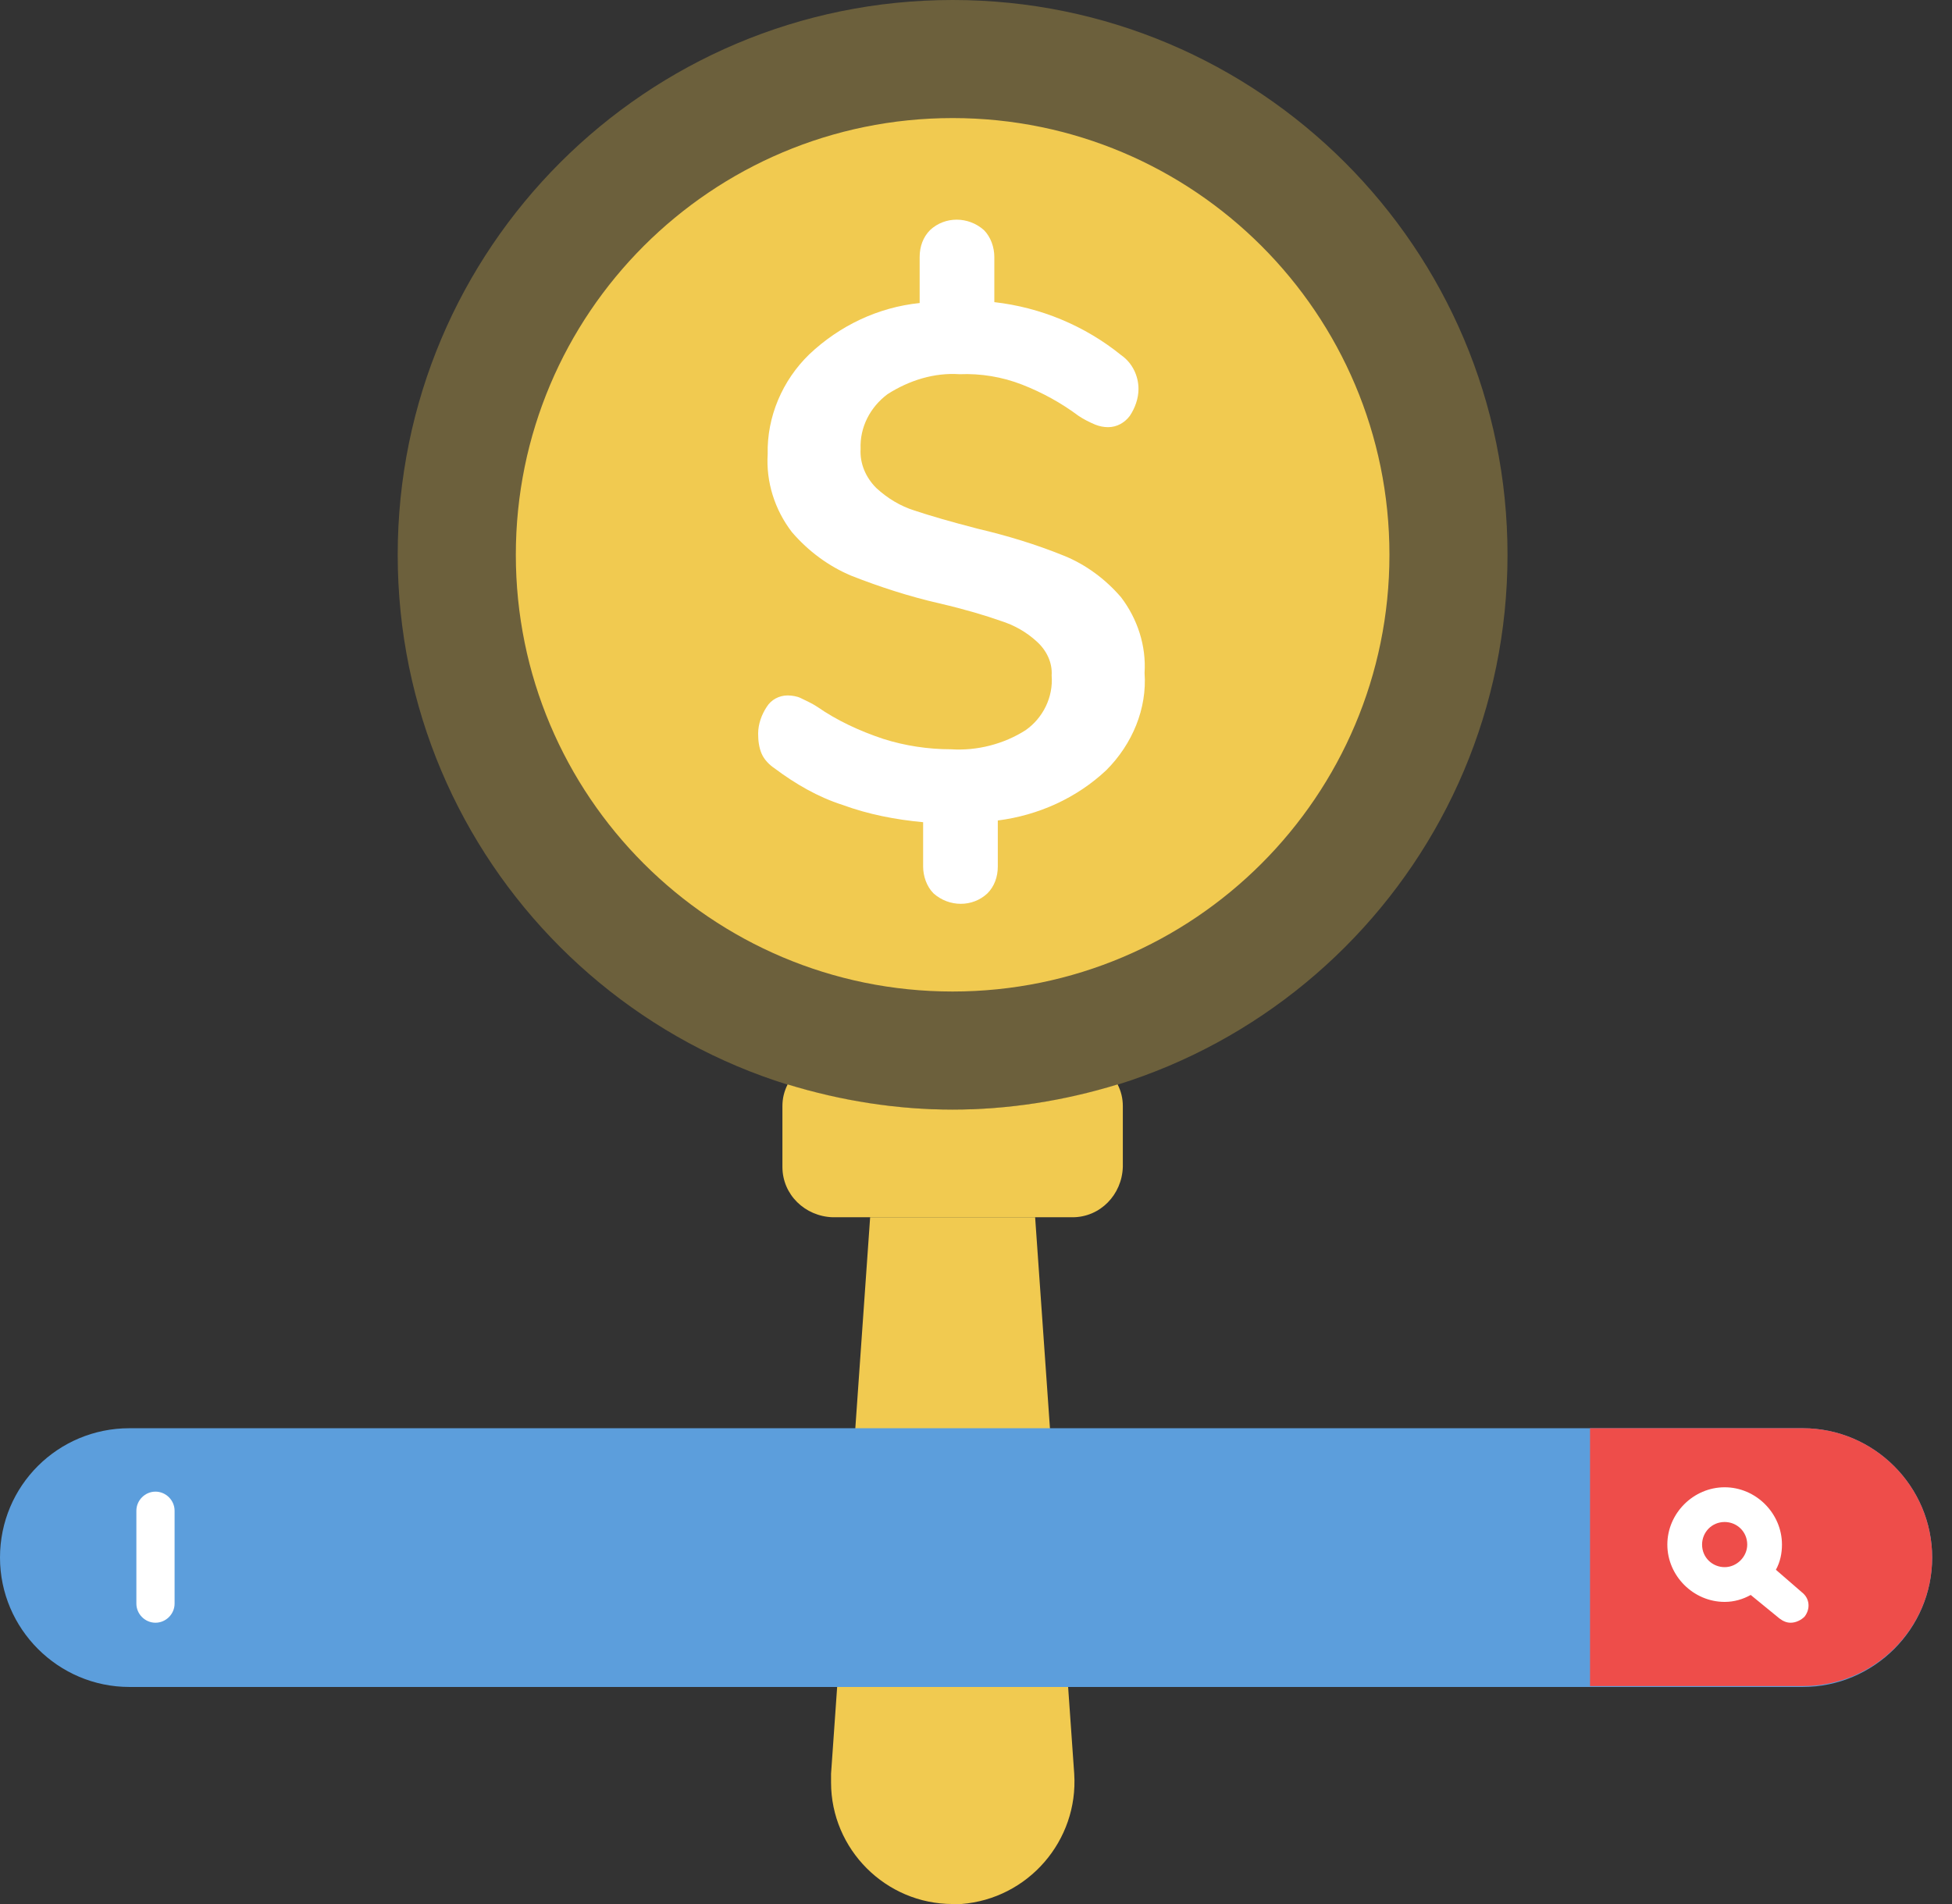 <svg width="82" height="80" viewBox="0 0 82 80" fill="none" xmlns="http://www.w3.org/2000/svg">
<rect x="0" y="0" width="82" height="80" fill="#333333" stroke="none"/>
<path d="M40.018 80C37.209 80 34.911 77.702 34.911 74.893C34.911 74.783 34.911 74.637 34.911 74.528L36.553 51.145H43.484L45.126 74.528C45.308 77.337 43.192 79.781 40.383 80C40.274 80 40.128 80 40.018 80Z" fill="#F1CA50"/>
<path d="M40.018 46.621C37.684 46.621 35.349 46.257 33.087 45.563C32.941 45.855 32.868 46.147 32.868 46.475V49.029C32.868 50.196 33.817 51.108 34.984 51.145H45.052C46.22 51.145 47.132 50.196 47.168 49.029V46.475C47.168 46.147 47.095 45.855 46.949 45.563C44.688 46.257 42.353 46.621 40.018 46.621Z" fill="#F1CA50"/>
<path opacity="0.3" d="M40.018 46.621C52.892 46.621 63.328 36.185 63.328 23.311C63.328 10.437 52.892 0 40.018 0C27.143 0 16.707 10.437 16.707 23.311C16.707 36.185 27.143 46.621 40.018 46.621Z" fill="#F1CA50"/>
<path d="M40.018 41.66C50.152 41.66 58.368 33.444 58.368 23.31C58.368 13.176 50.152 4.961 40.018 4.961C29.884 4.961 21.669 13.176 21.669 23.31C21.669 33.444 29.884 41.66 40.018 41.66Z" fill="#F1CA50"/>
<path d="M46.476 32.358C45.236 33.525 43.631 34.255 41.916 34.474V36.407C41.916 36.845 41.77 37.246 41.478 37.538C40.858 38.121 39.873 38.121 39.217 37.538C38.925 37.246 38.779 36.808 38.779 36.407V34.546C37.611 34.437 36.481 34.218 35.386 33.817C34.365 33.489 33.416 32.941 32.541 32.285C32.322 32.139 32.103 31.92 31.994 31.665C31.884 31.409 31.848 31.117 31.848 30.826C31.848 30.424 31.994 30.023 32.212 29.695C32.395 29.403 32.723 29.22 33.088 29.22C33.27 29.22 33.489 29.257 33.635 29.33C33.854 29.439 34.109 29.549 34.328 29.695C35.167 30.278 36.116 30.716 37.101 31.044C38.013 31.336 38.998 31.482 39.946 31.482C41.041 31.555 42.171 31.263 43.083 30.68C43.813 30.169 44.251 29.293 44.178 28.381C44.214 27.834 43.959 27.323 43.558 26.959C43.12 26.557 42.609 26.265 42.026 26.083C41.405 25.864 40.566 25.609 39.472 25.354C38.195 25.062 36.955 24.66 35.751 24.186C34.803 23.785 33.964 23.165 33.27 22.362C32.541 21.414 32.176 20.246 32.249 19.079C32.212 17.51 32.869 15.978 34 14.884C35.277 13.68 36.882 12.914 38.633 12.732V10.798C38.633 10.36 38.779 9.959 39.071 9.667C39.691 9.084 40.676 9.084 41.332 9.667C41.624 9.959 41.77 10.397 41.77 10.798V12.695C43.704 12.914 45.564 13.68 47.096 14.92C47.57 15.249 47.826 15.796 47.826 16.343C47.826 16.744 47.68 17.146 47.461 17.474C47.242 17.766 46.914 17.948 46.549 17.948C46.367 17.948 46.184 17.912 46.002 17.839C45.746 17.729 45.528 17.62 45.309 17.474C44.579 16.927 43.776 16.489 42.938 16.161C42.099 15.832 41.187 15.686 40.311 15.723C39.253 15.65 38.195 15.978 37.283 16.562C36.553 17.109 36.116 17.948 36.152 18.86C36.116 19.48 36.371 20.064 36.809 20.502C37.283 20.939 37.83 21.268 38.414 21.45C39.071 21.669 39.946 21.924 41.077 22.216C42.317 22.508 43.521 22.873 44.688 23.347C45.6 23.712 46.44 24.332 47.096 25.098C47.789 26.01 48.154 27.141 48.081 28.272C48.191 29.768 47.57 31.263 46.476 32.358Z" fill="white"/>
<path d="M5.435 60.009H75.732C78.723 60.009 81.167 62.453 81.167 65.444C81.167 68.436 78.723 70.88 75.732 70.88H5.435C2.444 70.88 0 68.436 0 65.444C0 62.416 2.444 60.009 5.435 60.009Z" fill="#5C9EDC"/>
<path d="M75.731 70.843H66.794V60.009H75.731C78.723 60.009 81.167 62.453 81.167 65.444C81.167 68.399 78.759 70.843 75.731 70.843Z" fill="#EE4D4A"/>
<path d="M74.602 65.956C74.784 65.627 74.857 65.263 74.857 64.898C74.857 63.585 73.763 62.49 72.45 62.49C71.136 62.49 70.042 63.585 70.042 64.898C70.042 66.211 71.136 67.306 72.45 67.306C72.851 67.306 73.216 67.196 73.544 67.014L74.748 67.999C74.894 68.108 75.04 68.181 75.222 68.181C75.441 68.181 75.66 68.072 75.806 67.926C76.061 67.597 76.025 67.16 75.696 66.904L74.602 65.956ZM72.45 65.846C71.939 65.846 71.501 65.445 71.501 64.898C71.501 64.387 71.903 63.949 72.45 63.949V63.731V63.949C72.96 63.949 73.398 64.351 73.398 64.898C73.398 65.409 72.96 65.846 72.45 65.846Z" fill="white"/>
<path d="M5.729 63.475V67.379C5.729 67.817 6.093 68.181 6.531 68.181C6.969 68.181 7.334 67.817 7.334 67.379V63.475C7.334 63.038 6.969 62.673 6.531 62.673C6.093 62.673 5.729 63.038 5.729 63.475Z" fill="white"/>
</svg>
